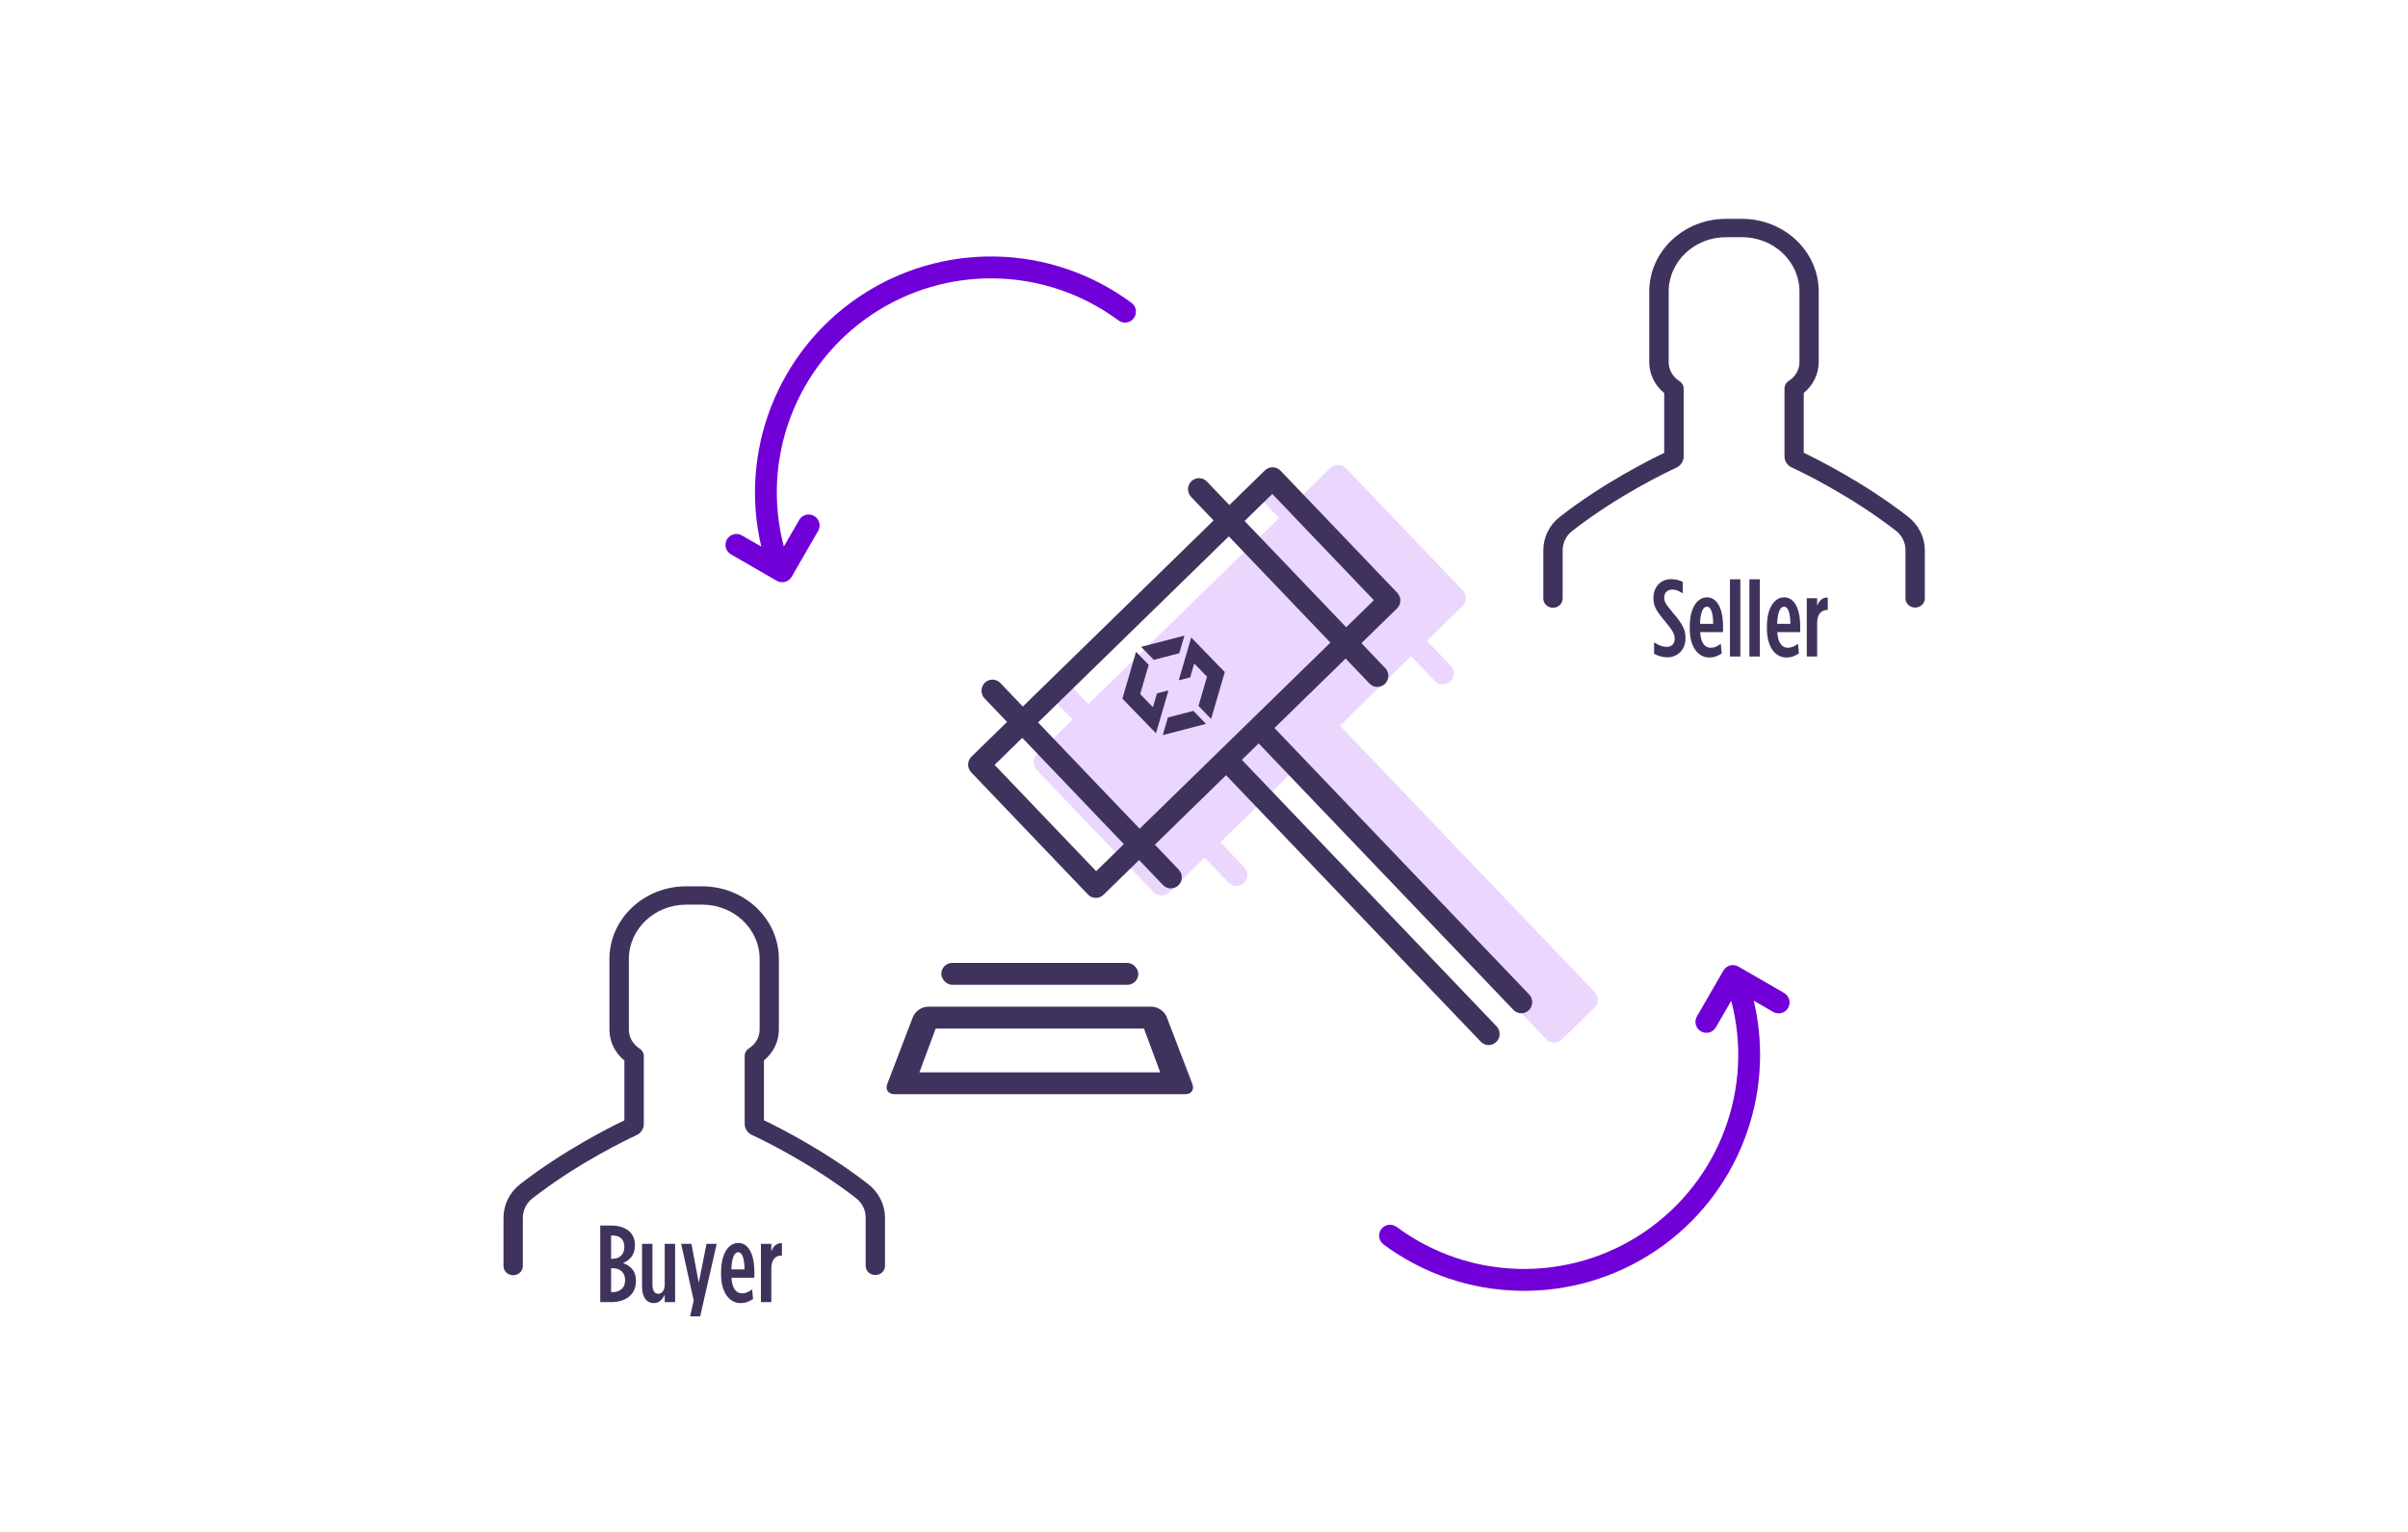 <?xml version="1.0" encoding="UTF-8" standalone="no"?>
<svg width="220px" height="140px" viewBox="0 0 220 140" version="1.1" xmlns="http://www.w3.org/2000/svg" xmlns:xlink="http://www.w3.org/1999/xlink">
    <!-- Generator: Sketch 42 (36781) - http://www.bohemiancoding.com/sketch -->
    <title>work3</title>
    <desc>Created with Sketch.</desc>
    <defs></defs>
    <g id="logo" stroke="none" stroke-width="1" fill="none" fill-rule="evenodd">
        <g id="work3">
            <path d="M133.931,81.651 C134.128,81.846 134.387,81.944 134.646,81.944 C134.905,81.944 135.164,81.846 135.362,81.651 L146.342,70.786 C146.737,70.394 146.737,69.761 146.342,69.369 L143.112,66.173 L145.225,64.081 C145.621,63.69 145.621,63.056 145.225,62.665 C144.83,62.273 144.189,62.273 143.794,62.665 L141.68,64.756 L124.372,47.628 L126.486,45.537 C126.881,45.145 126.881,44.511 126.486,44.12 C126.09,43.729 125.449,43.729 125.054,44.12 L122.94,46.212 L119.71,43.015 C119.315,42.624 118.674,42.624 118.278,43.015 L107.299,53.88 C106.904,54.272 106.904,54.906 107.299,55.297 L110.529,58.493 L108.286,60.713 C107.89,61.104 107.89,61.738 108.286,62.13 C108.483,62.325 108.743,62.423 109.002,62.423 C109.261,62.423 109.52,62.325 109.717,62.13 L111.96,59.91 L118.421,66.303 L94.478,89.994 C94.082,90.386 94.082,91.02 94.478,91.412 C94.675,91.607 97.04,93.949 97.436,94.34 C97.633,94.536 97.893,94.633 98.152,94.633 C98.411,94.633 98.67,94.536 98.867,94.34 L122.811,70.647 L129.27,77.039 L127.027,79.258 C126.632,79.65 126.632,80.283 127.027,80.675 C127.225,80.871 127.484,80.968 127.743,80.968 C128.002,80.968 128.261,80.871 128.459,80.675 L130.701,78.455 L133.931,81.651 Z" id="Shape" fill="#EBD6FE" fill-rule="nonzero" transform="translate(120.41, 68.678) rotate(-89) translate(-120.41, -68.678) "></path>
            <g id="justice" transform="translate(88, 42)" fill-rule="nonzero" fill="#3F335D">
                <g id="Layer_1">
                    <g id="Justice">
                        <path d="M39.947,39.872 C40.145,40.067 40.404,40.165 40.663,40.165 C40.922,40.165 41.181,40.067 41.379,39.872 L52.358,29.007 C52.754,28.615 52.754,27.981 52.358,27.59 L49.129,24.394 L51.242,22.302 C51.638,21.911 51.638,21.277 51.242,20.886 C50.847,20.494 50.206,20.494 49.811,20.886 L47.697,22.977 L30.389,5.849 L32.503,3.758 C32.898,3.366 32.898,2.732 32.503,2.341 C32.107,1.95 31.466,1.95 31.071,2.341 L28.957,4.433 L25.727,1.236 C25.331,0.845 24.691,0.845 24.295,1.236 L13.316,12.101 C12.92,12.493 12.92,13.127 13.316,13.518 L16.546,16.714 L14.303,18.934 C13.907,19.325 13.907,19.959 14.303,20.351 C14.5,20.546 14.759,20.644 15.018,20.644 C15.277,20.644 15.536,20.546 15.734,20.351 L17.977,18.131 L24.437,24.524 L0.494,48.215 C0.099,48.607 0.099,49.241 0.494,49.632 C0.692,49.828 0.951,49.926 1.21,49.926 C1.469,49.926 1.728,49.828 1.926,49.632 L25.869,25.94 L27.396,27.451 L3.453,51.144 C3.057,51.535 3.057,52.169 3.453,52.561 C3.65,52.756 3.909,52.854 4.168,52.854 C4.427,52.854 4.686,52.756 4.884,52.561 L28.828,28.868 L35.287,35.26 L33.044,37.479 C32.649,37.87 32.649,38.504 33.044,38.896 C33.242,39.091 33.501,39.189 33.76,39.189 C34.019,39.189 34.278,39.091 34.476,38.896 L36.718,36.676 L39.947,39.872 Z M50.211,28.298 L40.663,37.747 L38.15,35.26 L47.697,25.811 L50.211,28.298 Z M15.463,12.81 L25.011,3.361 L27.525,5.849 L17.977,15.297 L15.463,12.81 Z M26.586,23.816 L26.585,23.815 L26.584,23.814 L19.409,16.714 L28.957,7.266 L46.266,24.394 L36.718,33.843 L26.586,23.816 Z" id="Shape" transform="translate(26.426, 26.899) rotate(-89) translate(-26.426, -26.899) "></path>
                    </g>
                </g>
            </g>
            <path d="M174.321,47.216 C170.402,44.171 166.188,42.047 164.795,41.379 L164.795,35.913 C165.661,35.203 166.161,34.179 166.161,33.079 L166.161,26.641 C166.161,22.978 163.018,20 159.152,20 L157.688,20 C153.821,20 150.679,22.978 150.679,26.641 L150.679,33.088 C150.679,34.188 151.179,35.211 152.045,35.922 L152.045,41.387 C150.652,42.056 146.429,44.179 142.518,47.225 C141.554,47.978 141,49.094 141,50.287 L141,54.703 C141,55.169 141.393,55.541 141.884,55.541 C142.375,55.541 142.768,55.169 142.768,54.703 L142.768,50.287 C142.768,49.602 143.089,48.951 143.643,48.519 C147.795,45.287 152.295,43.138 153.152,42.741 C153.554,42.555 153.821,42.157 153.821,41.734 L153.821,35.516 C153.821,35.237 153.67,34.974 153.429,34.822 C152.821,34.433 152.455,33.79 152.455,33.105 L152.455,26.641 C152.455,23.9 154.804,21.675 157.696,21.675 L159.161,21.675 C162.054,21.675 164.402,23.9 164.402,26.641 L164.402,33.088 C164.402,33.782 164.036,34.424 163.429,34.805 C163.179,34.957 163.036,35.22 163.036,35.499 L163.036,41.717 C163.036,42.14 163.295,42.538 163.705,42.724 C164.562,43.121 169.062,45.279 173.214,48.502 C173.768,48.934 174.089,49.577 174.089,50.27 L174.089,54.686 C174.089,55.152 174.482,55.524 174.973,55.524 C175.464,55.524 175.857,55.152 175.857,54.686 L175.857,50.27 C175.848,49.086 175.286,47.969 174.321,47.216 Z" id="Shape" fill="#3F335D" fill-rule="nonzero"></path>
            <path d="M84,98 L106,98 L104.515,94 L85.485,94 L84,98 Z M83.41,92.933 C83.607,92.418 84.216,92 84.791,92 L105.208,92 C105.774,92 106.392,92.419 106.589,92.933 L108.938,99.067 C109.135,99.582 108.846,100 108.278,100 L81.721,100 C81.159,100 80.864,99.581 81.061,99.067 L83.41,92.933 Z" id="Rectangle-10" fill="#3F335D" fill-rule="nonzero"></path>
            <rect id="Rectangle" fill="#3F335D" x="86" y="88" width="18" height="2" rx="1"></rect>
            <path d="M79.321,108.216 C75.402,105.171 71.188,103.047 69.795,102.379 L69.795,96.913 C70.661,96.203 71.161,95.179 71.161,94.079 L71.161,87.641 C71.161,83.978 68.018,81 64.152,81 L62.688,81 C58.821,81 55.679,83.978 55.679,87.641 L55.679,94.088 C55.679,95.188 56.179,96.211 57.045,96.922 L57.045,102.387 C55.652,103.056 51.429,105.179 47.518,108.225 C46.554,108.978 46,110.094 46,111.287 L46,115.703 C46,116.169 46.393,116.541 46.884,116.541 C47.375,116.541 47.768,116.169 47.768,115.703 L47.768,111.287 C47.768,110.602 48.089,109.951 48.643,109.519 C52.795,106.287 57.295,104.138 58.152,103.741 C58.554,103.555 58.821,103.157 58.821,102.734 L58.821,96.516 C58.821,96.237 58.67,95.974 58.429,95.822 C57.821,95.433 57.455,94.79 57.455,94.105 L57.455,87.641 C57.455,84.9 59.804,82.675 62.696,82.675 L64.161,82.675 C67.054,82.675 69.402,84.9 69.402,87.641 L69.402,94.088 C69.402,94.782 69.036,95.424 68.429,95.805 C68.179,95.957 68.036,96.22 68.036,96.499 L68.036,102.717 C68.036,103.14 68.295,103.538 68.705,103.724 C69.562,104.121 74.062,106.279 78.214,109.502 C78.768,109.934 79.089,110.577 79.089,111.27 L79.089,115.686 C79.089,116.152 79.482,116.524 79.973,116.524 C80.464,116.524 80.857,116.152 80.857,115.686 L80.857,111.27 C80.848,110.086 80.286,108.969 79.321,108.216 Z" id="Shape" fill="#3F335D" fill-rule="nonzero"></path>
            <g id="Group-2" transform="translate(146.008, 103.387) rotate(-60) translate(-146.008, -103.387) translate(126.508, 90.387)" fill-rule="nonzero" fill="#7100D8">
                <path d="M35.911,17.567 L33.105,17.567 C32.552,17.567 32.105,17.119 32.105,16.567 C32.105,16.015 32.552,15.567 33.105,15.567 L37.928,15.567 C38.009,15.567 38.088,15.577 38.164,15.595 C38.61,15.695 38.944,16.094 38.944,16.571 L38.944,21.394 C38.944,21.947 38.496,22.394 37.944,22.394 C37.391,22.394 36.944,21.947 36.944,21.394 L36.944,19.348 C30.453,25.464 20.836,26.963 12.771,23.06 C4.521,19.068 -0.304,10.298 0.741,1.193 C0.804,0.644 1.3,0.251 1.849,0.314 C2.397,0.377 2.791,0.873 2.728,1.421 C1.78,9.681 6.158,17.638 13.642,21.26 C21.111,24.874 30.046,23.382 35.911,17.567 Z" id="Combined-Shape"></path>
            </g>
            <g id="Group-2" transform="translate(84.008, 38.387) scale(-1, -1) rotate(-60) translate(-84.008, -38.387) translate(64.508, 25.387)" fill-rule="nonzero" fill="#7100D8">
                <path d="M35.711,17.953 L32.905,17.953 C32.352,17.953 31.905,17.505 31.905,16.953 C31.905,16.4 32.352,15.953 32.905,15.953 L37.728,15.953 C37.809,15.953 37.888,15.962 37.964,15.981 C38.41,16.081 38.744,16.48 38.744,16.956 L38.744,21.78 C38.744,22.332 38.296,22.78 37.744,22.78 C37.191,22.78 36.744,22.332 36.744,21.78 L36.744,19.734 C30.253,25.849 20.636,27.348 12.571,23.446 C4.321,19.454 -0.504,10.684 0.541,1.579 C0.604,1.03 1.1,0.636 1.649,0.699 C2.197,0.762 2.591,1.258 2.528,1.807 C1.58,10.067 5.958,18.024 13.442,21.645 C20.911,25.26 29.846,23.767 35.711,17.953 Z" id="Combined-Shape"></path>
            </g>
            <g id="Group-2" transform="translate(107.01, 62.718) rotate(-45) translate(-107.01, -62.718) translate(102.01, 57.218)" fill="#3F335D">
                <path d="M1,3.216 L4.874,1.002 L4.878,2.66 L2.461,4.041 L2.465,5.717 L3.611,5.062 L4.557,5.594 L3.513,6.19 L2.468,6.788 L2.468,6.789 L1.01,7.622 L1,3.216 Z M5.522,1 L9.081,3.008 L7.624,3.841 L5.526,2.658 L5.522,1 Z M1.335,8.174 L2.793,7.341 L4.891,8.525 L4.895,10.182 L1.335,8.174 Z M7.95,4.393 L9.407,3.56 L9.417,7.966 L5.543,10.18 L5.54,8.523 L7.956,7.141 L7.952,5.465 L6.807,6.12 L5.866,5.585 L7.95,4.394 L7.95,4.393 Z" id="Combined-Shape" transform="translate(5.208, 5.591) rotate(1) translate(-5.208, -5.591) "></path>
            </g>
            <path d="M152.35,60.07 C153.26,60.07 153.99,59.38 153.99,58.35 L153.99,58.33 C153.99,57.54 153.75,57.07 152.82,55.97 C152.18,55.21 152.05,55 152.05,54.61 L152.05,54.59 C152.05,54.15 152.37,53.88 152.77,53.88 C153.09,53.88 153.36,53.99 153.74,54.22 L153.74,53.18 C153.43,53.02 153.13,52.93 152.66,52.93 C151.76,52.93 151.06,53.61 151.06,54.64 L151.06,54.66 C151.06,55.45 151.37,55.89 152.23,56.92 C152.87,57.69 153,57.98 153,58.38 L153,58.4 C153,58.88 152.68,59.12 152.26,59.12 C151.92,59.12 151.56,58.98 151.12,58.71 L151.12,59.75 C151.49,59.94 151.89,60.07 152.35,60.07 Z M156.16,60.09 C155.2,60.09 154.38,59.2 154.38,57.46 L154.38,57.25 C154.38,55.5 155.1,54.59 155.95,54.59 C156.83,54.59 157.42,55.52 157.42,57.25 L157.42,57.77 L155.33,57.77 C155.38,58.79 155.8,59.2 156.29,59.2 C156.64,59.2 156.87,59.07 157.22,58.84 L157.3,59.72 C156.9,59.97 156.6,60.09 156.16,60.09 Z M155.32,57.01 L156.52,57.01 C156.52,56.02 156.31,55.44 155.95,55.44 C155.6,55.44 155.35,55.93 155.32,57.01 Z M158.05,60 L159,60 L159,52.94 L158.05,52.94 L158.05,60 Z M159.83,60 L160.78,60 L160.78,52.94 L159.83,52.94 L159.83,60 Z M163.21,60.09 C162.25,60.09 161.43,59.2 161.43,57.46 L161.43,57.25 C161.43,55.5 162.15,54.59 163,54.59 C163.88,54.59 164.47,55.52 164.47,57.25 L164.47,57.77 L162.38,57.77 C162.43,58.79 162.85,59.2 163.34,59.2 C163.69,59.2 163.92,59.07 164.27,58.84 L164.35,59.72 C163.95,59.97 163.65,60.09 163.21,60.09 Z M162.37,57.01 L163.57,57.01 C163.57,56.02 163.36,55.44 163,55.44 C162.65,55.44 162.4,55.93 162.37,57.01 Z M165.07,60 L166.02,60 L166.02,56.94 C166.02,56.13 166.38,55.74 166.97,55.74 L166.99,55.74 L166.99,54.61 C166.49,54.58 166.19,54.91 166.02,55.37 L166.02,54.67 L165.07,54.67 L165.07,60 Z" id="Seller" fill="#3F335D"></path>
            <path d="M54.84,119 L54.84,112 L55.85,112 C57.01,112 58.01,112.55 58.01,113.77 L58.01,113.81 C58.01,114.75 57.47,115.2 56.92,115.43 C57.58,115.66 58.1,116.12 58.1,117.03 L58.1,117.1 C58.1,118.31 57.17,119 55.83,119 L54.84,119 Z M55.83,115.04 L55.93,115.04 C56.62,115.04 57.04,114.65 57.04,113.95 L57.04,113.93 C57.04,113.25 56.61,112.91 55.97,112.91 L55.83,112.91 L55.83,115.04 Z M55.83,118.09 L55.93,118.09 C56.64,118.09 57.11,117.71 57.11,117.03 L57.11,116.99 C57.11,116.29 56.66,115.9 55.95,115.9 L55.83,115.9 L55.83,118.09 Z M59.74,119.09 C60.24,119.09 60.53,118.74 60.73,118.32 L60.73,119 L61.68,119 L61.68,113.67 L60.73,113.67 L60.73,117.39 C60.73,117.92 60.48,118.24 60.14,118.24 C59.81,118.24 59.61,117.95 59.61,117.41 L59.61,113.67 L58.66,113.67 L58.66,117.62 C58.66,118.51 59.05,119.09 59.74,119.09 Z M63.05,120.3 L63.97,120.3 L65.48,113.67 L64.55,113.67 L63.84,117.23 L63.17,113.67 L62.23,113.67 L63.38,118.85 L63.05,120.3 Z M67.66,119.09 C66.7,119.09 65.88,118.2 65.88,116.46 L65.88,116.25 C65.88,114.5 66.6,113.59 67.45,113.59 C68.33,113.59 68.92,114.52 68.92,116.25 L68.92,116.77 L66.83,116.77 C66.88,117.79 67.3,118.2 67.79,118.2 C68.14,118.2 68.37,118.07 68.72,117.84 L68.8,118.72 C68.4,118.97 68.1,119.09 67.66,119.09 Z M66.82,116.01 L68.02,116.01 C68.02,115.02 67.81,114.44 67.45,114.44 C67.1,114.44 66.85,114.93 66.82,116.01 Z M69.52,119 L70.47,119 L70.47,115.94 C70.47,115.13 70.83,114.74 71.42,114.74 L71.44,114.74 L71.44,113.61 C70.94,113.58 70.64,113.91 70.47,114.37 L70.47,113.67 L69.52,113.67 L69.52,119 Z" id="Buyer" fill="#3F335D"></path>
        </g>
    </g>
</svg>